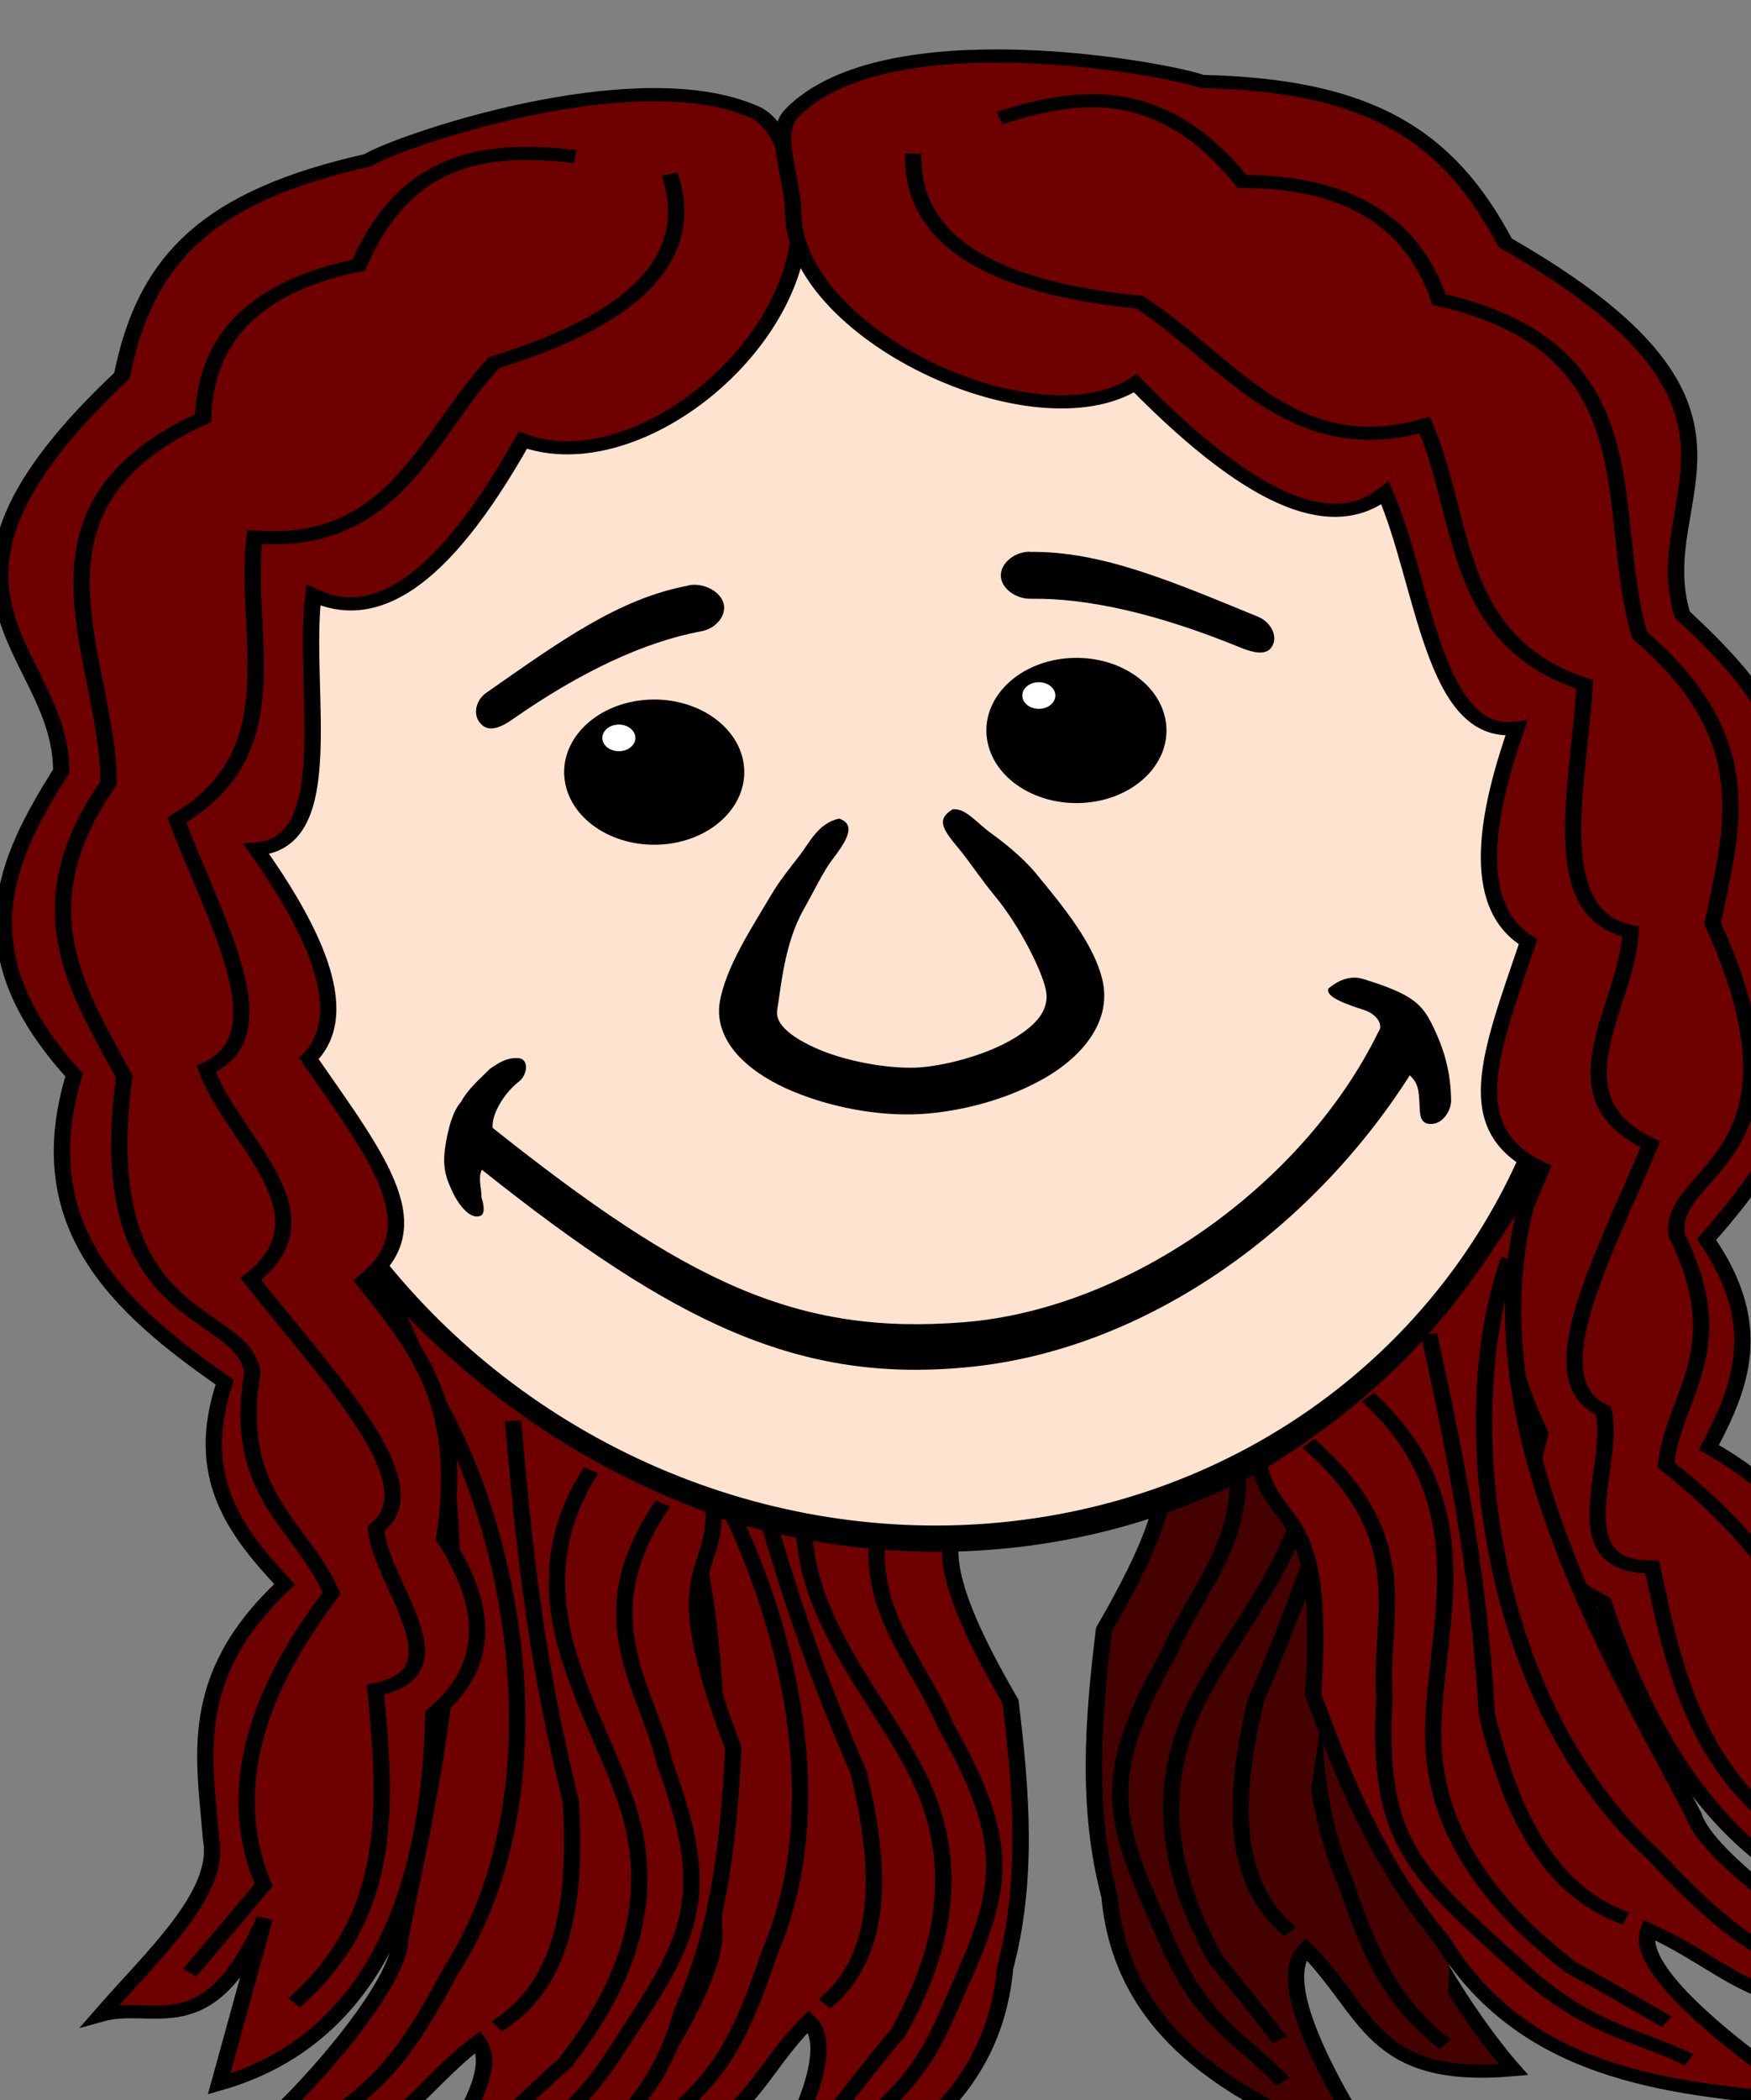 <?xml version="1.0" encoding="UTF-8" standalone="no"?>
<!-- Created with Sodipodi ("http://www.sodipodi.com/") -->

<svg
   xmlns:dc="http://purl.org/dc/elements/1.1/"
   xmlns:cc="http://creativecommons.org/ns#"
   xmlns:rdf="http://www.w3.org/1999/02/22-rdf-syntax-ns#"
   xmlns:svg="http://www.w3.org/2000/svg"
   xmlns="http://www.w3.org/2000/svg"
   xmlns:xlink="http://www.w3.org/1999/xlink"
   xmlns:sodipodi="http://sodipodi.sourceforge.net/DTD/sodipodi-0.dtd"
   xmlns:inkscape="http://www.inkscape.org/namespaces/inkscape"
   id="svg690"
   sodipodi:version="0.32"
   width="362"
   height="434"
   xml:space="preserve"
   sodipodi:docname="lady1.svg"
   inkscape:version="0.91 r13725"
   inkscape:output_extension="org.inkscape.output.svg.inkscape"
   version="1.0"><rect width="100%" height="100%" fill="#808080" stroke="none"/><defs
     id="defs692"><inkscape:perspective
       sodipodi:type="inkscape:persp3d"
       inkscape:vp_x="0 : 526.18109 : 1"
       inkscape:vp_y="0 : 1000 : 0"
       inkscape:vp_z="744.09448 : 526.18109 : 1"
       inkscape:persp3d-origin="372.04724 : 350.78739 : 1"
       id="perspective25" /><linearGradient
       id="linearGradient705"><stop
         style="stop-color:#ffffff;stop-opacity:1;"
         offset="0"
         id="stop706" /><stop
         style="stop-color:#4c4c7a;stop-opacity:1;"
         offset="1"
         id="stop707" /></linearGradient><linearGradient
       id="linearGradient694"><stop
         style="stop-color:#c7f0ff;stop-opacity:1;"
         offset="0"
         id="stop695" /><stop
         style="stop-color:#ffffff;stop-opacity:1;"
         offset="1"
         id="stop696" /></linearGradient><linearGradient
       xlink:href="#linearGradient694"
       id="linearGradient697"
       x1="74.833"
       y1="224.92"
       x2="579.742"
       y2="987.056"
       gradientTransform="matrix(1.24,0,0,0.806,99.1,-166.102)"
       gradientUnits="userSpaceOnUse" /><linearGradient
       xlink:href="#linearGradient694"
       id="linearGradient700"
       x1="0.495"
       y1="0.961"
       x2="0.49"
       y2="-0.18" /><linearGradient
       xlink:href="#linearGradient694"
       id="linearGradient703"
       y2="572.832"
       x2="201.49"
       y1="52.163"
       x1="645.308"
       gradientTransform="scale(1.162,0.861)"
       gradientUnits="userSpaceOnUse" /><linearGradient
       xlink:href="#linearGradient694"
       id="linearGradient708"
       x1="183.005"
       y1="837.266"
       x2="177.188"
       y2="346.111"
       gradientTransform="matrix(2.25,0,0,0.444,99.1,-166.102)"
       gradientUnits="userSpaceOnUse" /><radialGradient
       xlink:href="#linearGradient705"
       id="radialGradient709"
       cx="459.017"
       cy="291.247"
       r="358.835"
       fx="459.017"
       fy="291.247"
       gradientTransform="scale(1.154,0.866)"
       gradientUnits="userSpaceOnUse" /><linearGradient
       inkscape:collect="always"
       xlink:href="#linearGradient694"
       id="linearGradient2409"
       gradientUnits="userSpaceOnUse"
       gradientTransform="scale(1.162,0.861)"
       x1="645.308"
       y1="52.163"
       x2="201.49"
       y2="572.832" /><radialGradient
       inkscape:collect="always"
       xlink:href="#linearGradient705"
       id="radialGradient2411"
       gradientUnits="userSpaceOnUse"
       gradientTransform="scale(1.154,0.866)"
       cx="459.017"
       cy="291.247"
       fx="459.017"
       fy="291.247"
       r="358.835" /><linearGradient
       inkscape:collect="always"
       xlink:href="#linearGradient694"
       id="linearGradient2413"
       gradientUnits="userSpaceOnUse"
       gradientTransform="matrix(2.25,0,0,0.444,99.1,-166.102)"
       x1="183.005"
       y1="837.266"
       x2="177.188"
       y2="346.111" /></defs><sodipodi:namedview
     id="base"
     showgrid="false"
     inkscape:zoom="0.33193016"
     inkscape:cx="341.58474"
     inkscape:cy="251.17823"
     inkscape:window-width="1303"
     inkscape:window-height="744"
     inkscape:window-x="63"
     inkscape:window-y="24"
     inkscape:current-layer="svg690"
     inkscape:window-maximized="1" /><g
     id="g4289-1-9"
     transform="matrix(-3.266,0.706,0.876,2.632,414.48,-1169.961)"><path
       id="path4163-4-3-3"
       sodipodi:nodetypes="ccccccccc"
       style="fill:#6f0000;fill-rule:evenodd;stroke:#000000;stroke-width:1px"
       inkscape:connector-curvature="0"
       d="m 221.94,485.39 c -7.257,16.503 -0.604,36.183 3.403,50.036 0.358,3.283 6.879,10.607 10.859,13.89 -8.159,3.184 -9.598,-1.898 -14.647,-5.556 -1.025,2.294 1.952,7.135 8.334,14.142 -7.659,-1.901 -17.019,-3.59 -20.961,-14.9 -3.103,-6.065 -4.445,-12.716 -5.556,-19.445 2.567,-14.436 -0.748,-12.296 -1.189,-17.708 11.284,-6.649 15.164,-13.976 19.757,-20.458 z" /><path
       id="path4169-7-3-2"
       sodipodi:nodetypes="ccc"
       style="fill:none;stroke:#000000;stroke-width:1px"
       inkscape:connector-curvature="0"
       d="m 219.29,492.24 c -4.509,10.198 -5.87,32.57 3.283,45.962 3.178,5.49 5.257,8.145 9.091,10.354" /><path
       id="path4171-3-1-4"
       sodipodi:nodetypes="ccsc"
       style="fill:none;stroke:#000000;stroke-width:1px"
       inkscape:connector-curvature="0"
       d="m 205.4,504.62 c 5.819,8.085 2.656,13.474 2.273,19.698 -1.871,10.962 0.284,13.476 5.808,21.466 3.564,5.155 6.229,5.632 9.344,8.081" /><path
       id="path4173-7-4-3"
       sodipodi:nodetypes="cscc"
       style="fill:none;stroke:#000000;stroke-width:1px"
       inkscape:connector-curvature="0"
       d="m 209.44,501.59 c 6.467,9.434 1.414,18.8 0.758,26.769 -0.67,8.131 3.428,14.119 6.314,17.678 0.991,0.823 2.973,2.636 5.303,4.798" /><path
       id="path4175-7-7-7"
       sodipodi:nodetypes="ccc"
       style="fill:none;stroke:#000000;stroke-width:1px"
       inkscape:connector-curvature="0"
       d="m 213.73,497.3 c 0.44,8.8 0.875,17.612 0,29.042 0.537,7.399 2.016,13.699 6.566,16.415" /></g><g
     id="g4289-1"
     style="fill:#450100"
     transform="matrix(3.266,0.706,-0.876,2.632,22.675,-1184.866)"><path
       id="path4163-4-3"
       sodipodi:nodetypes="ccccccccc"
       style="fill:#450100;fill-rule:evenodd;stroke:#000000;stroke-width:1px"
       inkscape:connector-curvature="0"
       d="m 221.94,485.39 c -7.257,16.503 -0.604,36.183 3.403,50.036 0.358,3.283 6.879,10.607 10.859,13.89 -8.159,3.184 -9.598,-1.898 -14.647,-5.556 -1.025,2.294 1.952,7.135 8.334,14.142 -7.659,-1.901 -17.019,-3.59 -20.961,-14.9 -3.103,-6.065 -4.445,-12.716 -5.556,-19.445 2.567,-14.436 -0.748,-12.296 -1.189,-17.708 11.284,-6.649 15.164,-13.976 19.757,-20.458 z" /><path
       id="path4169-7-3"
       sodipodi:nodetypes="ccc"
       style="fill:#450100;fill-rule:evenodd;stroke:#000000;stroke-width:1px"
       inkscape:connector-curvature="0"
       d="m 219.29,492.24 c -4.509,10.198 -5.87,32.57 3.283,45.962 3.178,5.49 5.257,8.145 9.091,10.354" /><path
       id="path4171-3-1"
       sodipodi:nodetypes="ccsc"
       style="fill:#450100;fill-rule:evenodd;stroke:#000000;stroke-width:1px"
       inkscape:connector-curvature="0"
       d="m 205.4,504.62 c 5.819,8.085 2.656,13.474 2.273,19.698 -1.871,10.962 0.284,13.476 5.808,21.466 3.564,5.155 6.229,5.632 9.344,8.081" /><path
       id="path4173-7-4"
       sodipodi:nodetypes="cscc"
       style="fill:#450100;fill-rule:evenodd;stroke:#000000;stroke-width:1px"
       inkscape:connector-curvature="0"
       d="m 209.44,501.59 c 6.467,9.434 1.414,18.8 0.758,26.769 -0.67,8.131 3.428,14.119 6.314,17.678 0.991,0.823 2.973,2.636 5.303,4.798" /><path
       id="path4175-7-7"
       sodipodi:nodetypes="ccc"
       style="fill:#450100;fill-rule:evenodd;stroke:#000000;stroke-width:1px"
       inkscape:connector-curvature="0"
       d="m 213.73,497.3 c 0.44,8.8 0.875,17.612 0,29.042 0.537,7.399 2.016,13.699 6.566,16.415" /></g><g
     id="g4177"
     transform="matrix(3.356,-0.331,0.411,2.705,-626.221,-998.766)"><ellipse
       id="path2985"
       style="color:#000000;fill:#ffe3d1;stroke:#000000;stroke-width:1.48"
       rx="39.143"
       ry="37.628"
       transform="matrix(1.062,0,0,1.349,-8.896,-142.46)"
       cy="445.51"
       cx="183.6" /><circle
       id="path3755"
       style="color:#000000;fill:#000000;stroke:#000000;stroke-width:1.417;stroke-linecap:square"
       cy="449.25"
       cx="171.88"
       r="4.798" /><circle
       id="path3755-0"
       style="color:#000000;fill:#000000;stroke:#000000;stroke-width:1.417;stroke-linecap:square"
       cy="449.25"
       cx="197.89"
       r="4.798" /><path
       id="path3775"
       style="color:#000000;text-indent:0;text-transform:none;block-progression:tb;fill:#000000"
       d="m 210.81,470.54 c -0.285,0.596 0.848,1.271 1.977,1.895 0.701,0.387 1.054,1.252 0.649,1.746 -5.927,10.921 -17.649,18.985 -27.781,18.773 -10.312,-0.216 -16.49,-5.047 -26.859,-18.127 0.043,-1.024 1.001,-2.503 1.964,-3.249 0.624,-0.406 0.938,-1.698 0.203,-1.818 -0.683,-0.112 -1.158,0.189 -1.782,0.595 -0.84,0.806 -1.556,1.415 -2.059,2.269 -0.648,0.718 -1.029,1.997 -1.264,2.839 -0.502,1.797 -0.392,2.647 -0.078,3.931 0.178,0.728 0.725,2.185 1.443,1.968 0.302,-0.091 0.353,-0.664 0.251,-1.406 0.099,-0.647 -0.044,-1.48 0.28,-2.061 10.272,12.97 17.302,18.539 27.9,18.47 10.722,-0.07 21.815,-7.676 29.288,-18.68 0.446,0.645 0.402,1.188 0.336,2.114 -0.053,0.747 -0.239,1.622 0.505,1.705 0.744,0.083 1.369,-0.91 1.442,-1.655 0.224,-2.066 0.061,-3.773 -0.396,-5.582 -0.457,-1.809 -0.867,-2.622 -3.833,-4.186 -0.806,-0.425 -1.631,0.002 -2.184,0.458 z"
       sodipodi:nodetypes="cscsccsccsssccscsscsscc"
       inkscape:connector-curvature="0"
       transform="translate(0,2.5391e-6)" /><path
       id="path3797"
       sodipodi:nodetypes="cccsccscc"
       style="color:#000000;text-indent:0;text-transform:none;block-progression:tb;fill:#000000"
       inkscape:connector-curvature="0"
       d="m 175.74,435.44 c -0.042,0.009 -0.084,0.019 -0.125,0.031 -4.295,0.458 -8.258,3.237 -13.212,6.57 -0.769,0.524 -1.082,1.769 -0.469,2.469 0.397,0.453 1.068,0.235 1.837,-0.289 4.662,-3.136 8.779,-4.852 12.219,-5.219 0.933,-0.065 1.722,-0.974 1.657,-1.906 -0.066,-0.933 -0.974,-1.722 -1.907,-1.656 z" /><path
       id="path3797-8"
       sodipodi:nodetypes="cccsccscc"
       style="color:#000000;text-indent:0;text-transform:none;block-progression:tb;fill:#000000"
       inkscape:connector-curvature="0"
       d="m 196.63,435.44 c 0.042,0.009 0.084,0.019 0.125,0.031 4.295,0.458 8.258,3.237 13.212,6.57 0.769,0.524 1.082,1.769 0.469,2.469 -0.397,0.453 -1.068,0.235 -1.837,-0.289 -4.662,-3.136 -8.779,-4.852 -12.219,-5.219 -0.933,-0.065 -1.722,-0.974 -1.657,-1.906 0.066,-0.933 0.974,-1.722 1.907,-1.656 z" /><path
       id="path3826"
       sodipodi:nodetypes="cscscsssscsscssssssscsc"
       style="color:#000000;text-indent:0;text-transform:none;block-progression:tb;fill:#000000"
       inkscape:connector-curvature="0"
       d="m 177.88,459.31 c -1.545,2.436 -3.457,5.132 -4.147,7.763 -0.4,1.524 -0.017,3.068 0.719,4.281 0.736,1.214 1.772,2.193 2.969,3 2.393,1.613 5.341,2.598 7.938,2.625 2.394,0.025 5.159,-0.55 7.531,-1.875 2.372,-1.325 4.454,-3.697 4.281,-6.812 -0.154,-2.793 -1.704,-5.895 -3.062,-8.594 -0.679,-1.349 -1.715,-2.628 -2.33,-3.33 -0.822,-0.938 -1.309,-2.095 -2.125,-2.107 -1.142,0.667 -0.768,1.479 0.04,3.076 0.452,0.894 1.053,2.436 1.705,3.732 1.305,2.593 2.165,6.03 2.241,7.411 0.084,1.521 -0.788,2.592 -2.469,3.531 -1.681,0.939 -4.043,1.456 -5.781,1.438 -1.616,-0.017 -4.188,-0.831 -5.969,-2.031 -0.89,-0.6 -1.603,-1.272 -1.969,-1.875 -0.365,-0.603 -0.416,-1.05 -0.281,-1.562 0.453,-1.726 1.041,-4.877 2.505,-7.272 0.732,-1.198 1.538,-2.695 2.13,-3.451 0.902,-1.153 1.982,-2.492 0.875,-3.134 -1.321,0.159 -2.095,1.69 -2.746,2.482 -0.928,1.131 -1.487,1.823 -2.054,2.705 z" /><circle
       id="path3830"
       style="color:#000000;fill:#ffffff"
       cy="446.41"
       cx="170.05"
       r="1.01" /><circle
       id="path3830-8"
       style="color:#000000;fill:#ffffff"
       cy="446.34"
       cx="195.93"
       r="1.01" /></g><g
     id="g4296"
     transform="matrix(3.356,-0.331,0.411,2.705,-626.221,-998.766)"><path
       id="path4163"
       sodipodi:nodetypes="ccccccccc"
       style="fill:#6f0000;fill-rule:evenodd;stroke:#000000;stroke-width:1px"
       inkscape:connector-curvature="0"
       d="m 149.64,483.5 c 7.257,16.503 0.084,37.808 -3.923,51.66 -0.358,3.283 -6.879,10.607 -10.859,13.89 8.159,3.184 9.598,-1.898 14.647,-5.556 1.025,2.294 -1.952,7.135 -8.334,14.142 7.659,-1.901 17.019,-3.59 20.961,-14.9 3.103,-6.065 4.445,-12.716 5.556,-19.445 -2.567,-14.436 0.57,-12.831 1.01,-18.244 -8.785,-5.393 -14.28,-12.618 -19.058,-21.547 z" /><path
       id="path4169"
       sodipodi:nodetypes="ccc"
       style="fill:none;stroke:#000000;stroke-width:1px"
       inkscape:connector-curvature="0"
       d="m 151.78,491.98 c 4.509,10.198 5.87,32.57 -3.283,45.962 -3.178,5.49 -5.257,8.145 -9.091,10.354" /><path
       id="path4171"
       sodipodi:nodetypes="ccsc"
       style="fill:none;stroke:#000000;stroke-width:1px"
       inkscape:connector-curvature="0"
       d="m 165.67,504.35 c -5.819,8.085 -2.656,13.474 -2.273,19.698 1.871,10.962 -0.284,13.476 -5.808,21.466 -3.564,5.155 -6.229,5.632 -9.344,8.081" /><path
       id="path4173"
       sodipodi:nodetypes="cscc"
       style="fill:none;stroke:#000000;stroke-width:1px"
       inkscape:connector-curvature="0"
       d="m 161.62,501.32 c -6.467,9.434 -1.414,18.8 -0.758,26.769 0.67,8.131 -3.428,14.119 -6.314,17.678 -0.991,0.823 -2.973,2.636 -5.303,4.798" /><path
       id="path4175"
       sodipodi:nodetypes="ccc"
       style="fill:none;stroke:#000000;stroke-width:1px"
       inkscape:connector-curvature="0"
       d="m 157.33,497.03 c -0.44,8.8 -0.875,17.612 0,29.042 -0.537,7.399 -2.016,13.699 -6.566,16.415" /></g><g
     id="g4303"
     transform="matrix(3.356,-0.331,0.411,2.705,-625.261,-998.861)"><path
       id="path4161"
       sodipodi:nodetypes="scccccccccccccccccss"
       style="fill:#6f0000;fill-rule:evenodd;stroke:#000000;stroke-width:1px"
       inkscape:connector-curvature="0"
       d="m 185.62,407.38 c -0.232,10.23 -12.247,20.01 -18.94,15.91 -6.438,10.569 -10.837,12.619 -14.142,10.102 -1.549,7.004 -0.649,18.904 -5.808,18.688 2.429,5.803 4.602,12.923 1.263,16.162 3.373,8.239 5.968,13.646 1.263,17.173 2.642,5.443 5.026,10.008 2.525,19.951 1.989,5.293 1.788,9.856 -2.273,13.132 -1.124,8.005 -4.332,23.569 -16.415,26.264 l 4.293,-12.122 c -4.66,9.299 -7.422,5.317 -10.859,6.061 3.713,-4.125 8.442,-8.25 8.334,-12.374 0.366,-6.229 -0.037,-12.459 6.819,-18.688 -2.466,-4.281 -4.592,-8.732 -1.768,-15.657 -5.788,-6.362 -10.48,-13.236 -6.314,-24.244 -5.735,-10.224 -2.16,-16.723 2.02,-22.981 1.131,-9.293 -8.771,-14.614 7.324,-29.294 2.482,-8.586 6.816,-12.879 16.92,-14.395 1.752,-1.103 17.087,-5.66 23.914,-0.748 1.961,1.411 1.845,7.062 1.845,7.062 z" /><path
       id="path4165"
       sodipodi:nodetypes="ccccccccc"
       style="fill:none;stroke:#000000;stroke-width:1px"
       inkscape:connector-curvature="0"
       d="m 178.04,404.35 c 0.919,6.311 -3.192,10.609 -12.374,12.879 -4.777,4.907 -7.694,13.225 -16.162,11.364 -1.614,7.316 0.369,16.431 -7.324,20.708 1.316,7.65 4.518,16.997 -0.505,18.94 0.837,5.494 6.506,11.866 0.758,16.162 3.776,7.905 9.219,16.921 5.303,19.698 -0.271,4.197 4.146,11.518 -1.515,12.122 -0.395,8.546 -0.854,17.067 -7.829,22.981" /><path
       id="path4167"
       sodipodi:nodetypes="ccccccccc"
       style="fill:none;stroke:#000000;stroke-width:1px"
       inkscape:connector-curvature="0"
       d="m 172.48,402.33 c -5.227,-1.401 -10.247,-1.354 -14.142,6.566 -6.287,0.784 -9.96,4.183 -10.859,10.354 -12.8,5.324 -7.974,17.141 -9.091,26.769 -6.478,8.767 -3.758,15.411 -1.768,22.223 -4.388,18.741 5.125,18.103 5.051,23.234 -2.378,9.028 1.57,11.73 2.778,17.173 -5.983,7.493 -8.243,14.647 -6.819,21.466 l -5.303,6.061" /><path
       id="path4161-3"
       sodipodi:nodetypes="scccccccccccccccccss"
       style="fill:#6f0000;fill-rule:evenodd;stroke:#000000;stroke-width:1px"
       inkscape:connector-curvature="0"
       d="m 185.19,408.15 c -1.091,9.127 12.5,19.505 19.193,15.405 6.438,10.569 10.837,12.619 14.142,10.102 1.549,7.004 0.649,18.904 5.808,18.688 -2.429,5.803 -4.602,12.923 -1.263,16.162 -3.373,8.239 -5.968,13.646 -1.263,17.173 -2.642,5.443 -5.026,10.008 -2.525,19.951 -1.989,5.293 -1.788,9.856 2.273,13.132 1.124,8.005 4.332,23.569 16.415,26.264 l -4.293,-12.122 c 4.66,9.299 7.422,5.317 10.859,6.061 -3.713,-4.125 -8.442,-8.25 -8.334,-12.374 -0.366,-6.229 0.037,-12.459 -6.819,-18.688 2.466,-4.281 4.592,-8.732 1.768,-15.657 5.788,-6.362 10.48,-13.236 6.314,-24.244 5.735,-10.224 2.16,-16.723 -2.02,-22.981 -1.131,-9.293 8.771,-14.614 -7.324,-29.294 -2.482,-8.586 -6.816,-12.879 -16.92,-14.395 -1.87,-1.177 -18.608,-7.265 -25.205,-0.636 -1.359,1.366 -0.504,4.921 -0.806,7.455 z" /><path
       id="path4165-6"
       sodipodi:nodetypes="ccccccccc"
       style="fill:none;stroke:#000000;stroke-width:1px"
       inkscape:connector-curvature="0"
       d="m 193.02,404.61 c -0.919,6.311 3.192,10.609 12.374,12.879 4.777,4.907 7.694,13.225 16.162,11.364 1.614,7.316 -0.369,16.431 7.324,20.708 -1.316,7.65 -4.518,16.997 0.505,18.94 -0.837,5.494 -6.506,11.866 -0.758,16.162 -3.776,7.905 -9.219,16.921 -5.303,19.698 0.271,4.197 -4.146,11.518 1.515,12.122 0.395,8.546 0.854,17.067 7.829,22.981" /><path
       id="path4167-4"
       sodipodi:nodetypes="ccccccccc"
       style="fill:none;stroke:#000000;stroke-width:1px"
       inkscape:connector-curvature="0"
       d="m 198.58,402.59 c 5.227,-1.401 10.247,-1.354 14.142,6.566 6.287,0.784 9.96,4.183 10.859,10.354 12.8,5.324 7.974,17.141 9.091,26.769 6.478,8.767 3.758,15.411 1.768,22.223 4.388,18.741 -5.125,18.103 -5.051,23.234 2.378,9.028 -1.57,11.73 -2.778,17.173 5.983,7.493 8.243,14.647 6.819,21.466 l 5.303,6.061" /></g><g
     id="g4289"
     transform="matrix(3.356,-0.331,0.411,2.705,-626.221,-998.766)"><path
       id="path4163-4"
       sodipodi:nodetypes="ccccccccc"
       style="fill:#6f0000;fill-rule:evenodd;stroke:#000000;stroke-width:1px"
       inkscape:connector-curvature="0"
       d="m 221.94,485.39 c -7.257,16.503 -0.604,36.183 3.403,50.036 0.358,3.283 6.879,10.607 10.859,13.89 -8.159,3.184 -9.598,-1.898 -14.647,-5.556 -1.025,2.294 1.952,7.135 8.334,14.142 -7.659,-1.901 -17.019,-3.59 -20.961,-14.9 -3.103,-6.065 -4.445,-12.716 -5.556,-19.445 2.567,-14.436 -0.748,-12.296 -1.189,-17.708 11.284,-6.649 15.164,-13.976 19.757,-20.458 z" /><path
       id="path4169-7"
       sodipodi:nodetypes="ccc"
       style="fill:none;stroke:#000000;stroke-width:1px"
       inkscape:connector-curvature="0"
       d="m 219.29,492.24 c -4.509,10.198 -5.87,32.57 3.283,45.962 3.178,5.49 5.257,8.145 9.091,10.354" /><path
       id="path4171-3"
       sodipodi:nodetypes="ccsc"
       style="fill:none;stroke:#000000;stroke-width:1px"
       inkscape:connector-curvature="0"
       d="m 205.4,504.62 c 5.819,8.085 2.656,13.474 2.273,19.698 -1.871,10.962 0.284,13.476 5.808,21.466 3.564,5.155 6.229,5.632 9.344,8.081" /><path
       id="path4173-7"
       sodipodi:nodetypes="cscc"
       style="fill:none;stroke:#000000;stroke-width:1px"
       inkscape:connector-curvature="0"
       d="m 209.44,501.59 c 6.467,9.434 1.414,18.8 0.758,26.769 -0.67,8.131 3.428,14.119 6.314,17.678 0.991,0.823 2.973,2.636 5.303,4.798" /><path
       id="path4175-7"
       sodipodi:nodetypes="ccc"
       style="fill:none;stroke:#000000;stroke-width:1px"
       inkscape:connector-curvature="0"
       d="m 213.73,497.3 c 0.44,8.8 0.875,17.612 0,29.042 0.537,7.399 2.016,13.699 6.566,16.415" /></g><path
     id="path5272-59"
     d="m 546.794,473.053 c 0,0 -0.978,2.914 -0.171,4.127 1.085,1.63 3.61,3.277 5.86,2.912 3.018,-0.489 5.119,-3.58 5.377,-6.053 0.23,-2.199 -1.432,-4.601 -3.598,-5.95 -2.74,-1.706 -10.184,-1.651 -10.184,-1.651"
     sodipodi:nodetypes="cssssc"
     style="fill:none;stroke:#5a4500;stroke-width:2.151"
     inkscape:connector-curvature="0" /></svg>